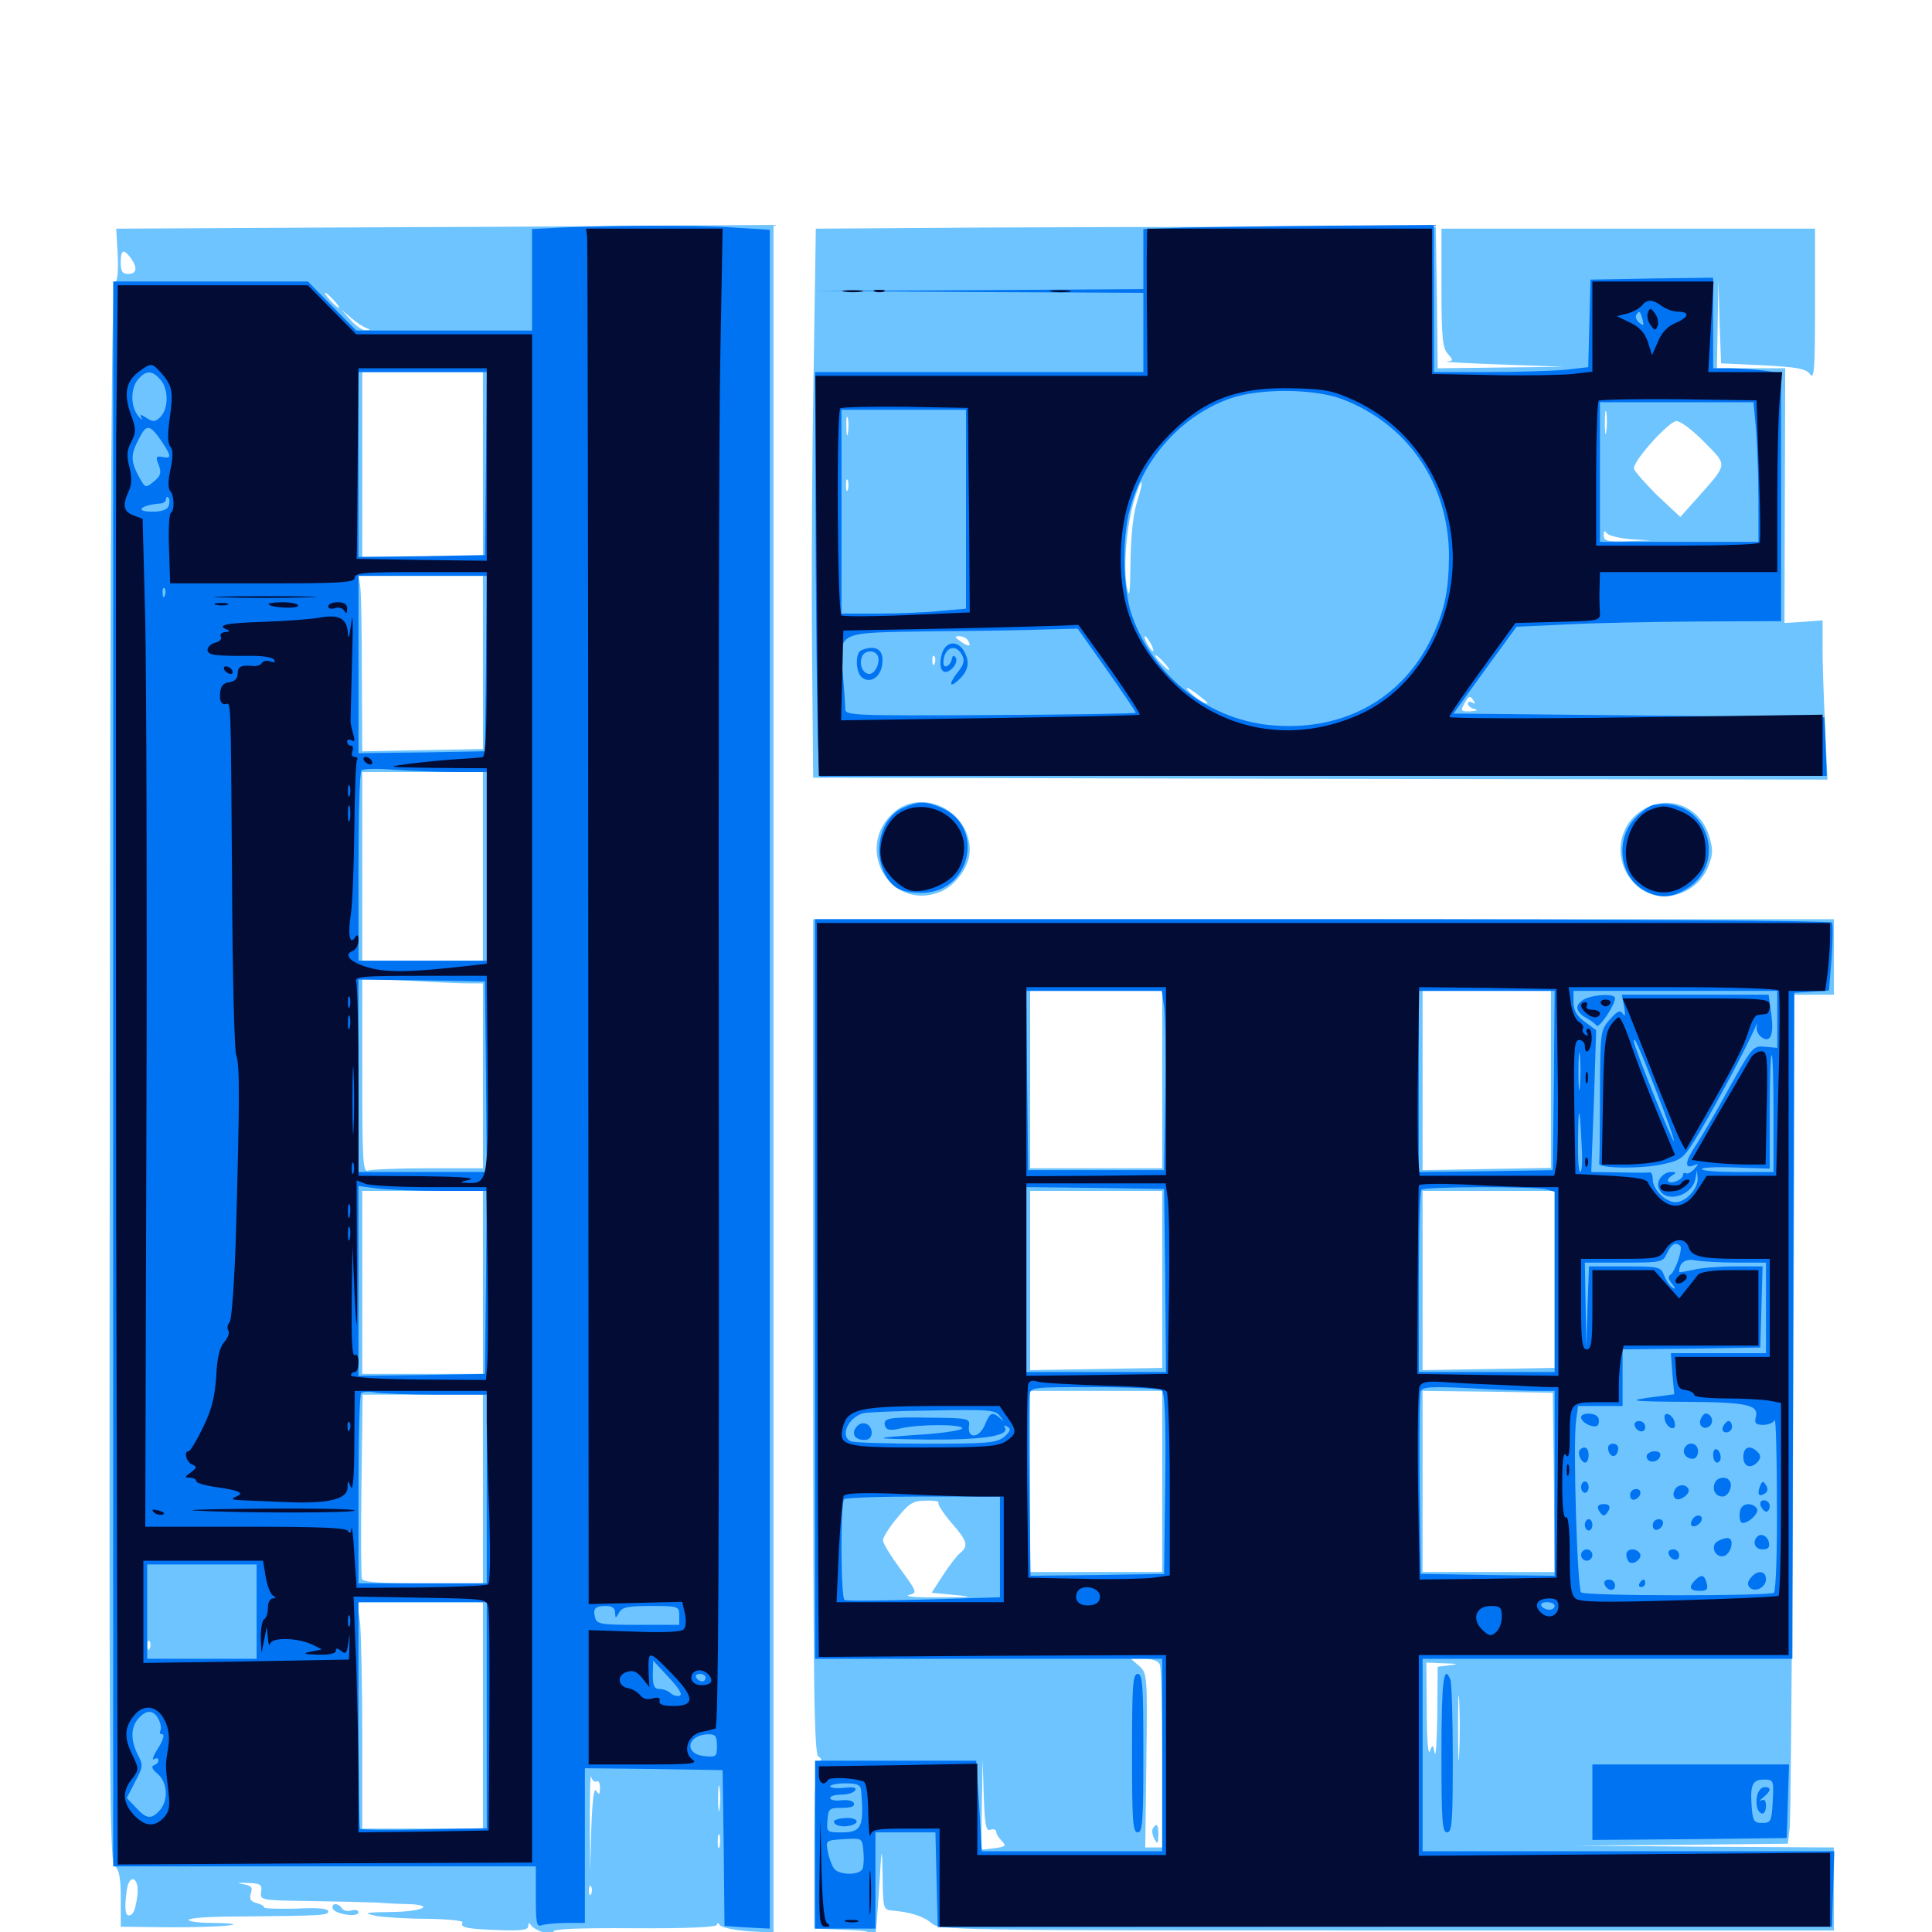 <svg xmlns="http://www.w3.org/2000/svg" viewBox="0 -1000 1000 1000">
	<path fill="#6dc4ff" d="M168.359 -882.227L60.156 -881.641L60.938 -867.969C61.328 -859.18 60.742 -854.102 59.375 -853.516C57.812 -852.93 57.031 -740.82 56.836 -444.727C56.445 -76.562 56.641 -36.328 59.375 -34.18C61.719 -32.227 62.5 -27.93 62.5 -17.188V-2.734L78.711 -2.539C98.242 -2.148 119.922 -2.93 120.898 -3.906C121.289 -4.297 116.406 -4.688 109.766 -4.688C103.125 -4.688 97.656 -5.469 97.656 -6.25C97.656 -7.227 108.398 -8.008 121.68 -8.008C167.969 -8.398 169.922 -8.594 169.922 -10.742C169.922 -12.109 164.453 -12.695 153.32 -12.109C144.141 -11.914 136.719 -12.109 136.719 -12.695C136.719 -13.477 134.961 -14.453 132.617 -15.039C129.688 -15.82 128.906 -17.188 129.883 -20.117C130.859 -23.242 130.078 -24.023 125.586 -24.805C122.07 -25.391 123.047 -25.586 127.93 -25.391C134.766 -25.195 135.742 -24.609 135.156 -20.898C134.57 -16.406 134.766 -16.406 160.547 -16.016C174.805 -15.82 190.43 -15.43 195.312 -15.234C200.195 -14.844 207.422 -14.453 211.523 -14.453C225.586 -13.867 218.555 -10.547 202.734 -10.352C188.867 -10.156 187.695 -9.961 194.336 -8.398C198.633 -7.617 210.742 -6.836 221.289 -6.836C232.031 -6.641 240.039 -5.859 239.453 -4.883C237.891 -2.344 241.406 -1.562 258.398 -0.977C269.922 -0.586 273.438 -0.977 273.438 -3.125C273.438 -4.883 273.828 -5.078 275 -3.32C275.781 -2.148 278.906 -0.391 282.031 0.391C285.742 1.172 287.305 0.977 286.523 -0.195C285.742 -1.562 299.609 -2.148 328.125 -1.953C355.664 -1.758 371.094 -2.539 371.094 -3.711C371.094 -4.883 371.875 -4.688 372.656 -3.516C373.438 -2.344 379.883 -0.977 387.305 -0.391L400.391 0.391V-441.602V-883.594L338.477 -883.203C304.297 -882.812 227.734 -882.422 168.359 -882.227ZM67.578 -866.602C71.289 -861.523 70.898 -858.203 66.406 -858.203C63.281 -858.203 62.5 -859.57 62.5 -864.062C62.5 -870.703 63.867 -871.484 67.578 -866.602ZM172.852 -844.531C174.805 -842.383 175.977 -840.625 175.391 -840.625C174.805 -840.625 172.852 -842.383 170.898 -844.531C168.945 -846.68 167.773 -848.438 168.359 -848.438C168.945 -848.438 170.898 -846.68 172.852 -844.531ZM272.852 -838.281C273.438 -839.648 273.242 -841.406 272.656 -841.992C272.07 -842.773 271.484 -841.602 271.68 -839.453C271.68 -837.305 272.266 -836.719 272.852 -838.281ZM189.453 -830.273C191.992 -829.297 191.992 -829.102 189.258 -829.102C187.695 -828.906 184.18 -831.25 181.445 -834.375L176.758 -839.648L181.641 -835.547C184.375 -833.203 187.891 -830.859 189.453 -830.273ZM250 -759.57V-711.719H218.75H187.5V-759.57V-807.422H218.75H250ZM250 -657.031V-612.305L218.75 -611.719L187.5 -611.133L187.305 -652.148C187.305 -674.805 186.914 -695.117 186.328 -697.656L185.547 -701.953H217.773H250ZM250 -551.562V-502.734H218.75H187.5V-551.562V-600.391H218.75H250ZM242.578 -491.016H250V-443.164V-395.312H221.875C206.445 -395.312 192.383 -394.727 190.625 -394.141C187.891 -392.969 187.5 -398.242 187.5 -443.164V-493.555L211.328 -492.383C224.219 -491.602 238.281 -491.016 242.578 -491.016ZM250 -336.328V-288.867H218.75H187.5V-336.133V-383.594H218.75H250ZM250 -229.297V-180.469H218.945C195.703 -180.469 187.695 -181.055 187.305 -183.008C186.914 -184.18 186.719 -206.25 187.109 -231.836L187.695 -278.125H218.945H250ZM250 -112.109V-53.516H218.75H187.5V-101.953C187.5 -128.516 186.914 -154.883 186.328 -160.547L184.961 -170.703H217.578H250ZM77.539 -146.875C76.953 -145.312 76.367 -145.898 76.367 -148.047C76.172 -150.195 76.758 -151.367 77.344 -150.586C77.93 -150 78.125 -148.242 77.539 -146.875ZM308.789 -77.93C309.766 -78.711 310.547 -77.148 310.547 -74.609C310.547 -71.094 310.156 -70.703 308.594 -73.047C307.422 -75 306.641 -68.75 306.055 -53.516L305.469 -31.055L305.273 -57.422C305.273 -71.875 305.469 -82.227 306.055 -80.273C306.445 -78.516 307.812 -77.344 308.789 -77.93ZM372.461 -63.867C372.07 -60.742 371.68 -63.281 371.68 -69.141C371.68 -75 372.07 -77.539 372.461 -74.609C372.852 -71.484 372.852 -66.797 372.461 -63.867ZM372.461 -44.336C371.875 -42.383 371.484 -43.555 371.484 -46.68C371.484 -50 371.875 -51.367 372.461 -50.195C372.852 -48.828 372.852 -46.094 372.461 -44.336ZM126.562 -32.617C130.469 -33.008 126.758 -33.398 118.164 -33.398C109.57 -33.398 106.25 -33.008 110.938 -32.617C115.43 -32.227 122.461 -32.227 126.562 -32.617ZM261.328 -32.617C263.086 -33.203 261.523 -33.594 257.812 -33.594C254.102 -33.594 252.539 -33.203 254.492 -32.617C256.25 -32.227 259.375 -32.227 261.328 -32.617ZM274.023 -32.617C275.195 -33.203 273.828 -33.594 270.508 -33.594C267.383 -33.594 266.211 -33.203 268.164 -32.617C269.922 -32.227 272.656 -32.227 274.023 -32.617ZM71.094 -18.945C70.117 -11.328 68.945 -8.594 66.602 -8.594C64.648 -8.594 64.453 -13.477 65.625 -21.68C66.992 -30.859 72.266 -28.125 71.094 -18.945ZM306.055 -19.922C305.469 -18.359 304.883 -18.945 304.883 -21.094C304.688 -23.242 305.273 -24.414 305.859 -23.633C306.445 -23.047 306.641 -21.289 306.055 -19.922ZM372.461 -12.109C373.047 -13.477 372.852 -15.234 372.266 -15.82C371.68 -16.602 371.094 -15.43 371.289 -13.281C371.289 -11.133 371.875 -10.547 372.461 -12.109ZM72.852 -5.273C74.023 -5.859 73.047 -6.25 70.312 -6.25C67.578 -6.25 66.602 -5.859 67.969 -5.273C69.141 -4.883 71.484 -4.883 72.852 -5.273ZM507.617 -882.227L422.266 -881.641L421.094 -804.883C420.312 -762.891 419.922 -698.828 420.312 -662.891L420.898 -597.461L683.398 -596.875L945.898 -596.484L944.727 -623.242C943.945 -637.891 943.359 -656.445 943.359 -664.258V-678.906L933.398 -678.125L923.633 -677.539L923.828 -743.555L924.023 -809.375H906.25H888.672L889.062 -832.422L889.453 -855.273L890.039 -833.594L890.82 -811.914L912.5 -810.938C930.469 -809.961 934.766 -809.18 936.914 -806.25C939.062 -803.32 939.453 -809.18 939.453 -842.188V-881.641H842.773H746.094V-850.977C746.094 -825.195 746.68 -819.922 749.414 -816.797C752.344 -813.477 752.344 -813.281 748.828 -812.891C746.875 -812.695 759.57 -811.914 777.344 -811.328L809.57 -810.156L776.953 -809.766L744.141 -809.375L743.75 -846.094L743.164 -882.617H667.969C626.562 -882.617 554.492 -882.422 507.617 -882.227ZM877.539 -856.836C883.008 -857.227 878.516 -857.422 867.188 -857.422C855.859 -857.422 851.367 -857.227 857.031 -856.836C862.5 -856.445 871.875 -856.445 877.539 -856.836ZM430.273 -852.93C431.445 -853.516 430.469 -853.906 427.734 -853.906C425 -853.906 424.023 -853.516 425.391 -852.93C426.562 -852.539 428.906 -852.539 430.273 -852.93ZM438.867 -853.125C439.648 -853.711 438.477 -854.297 436.328 -854.102C434.18 -854.102 433.594 -853.516 435.156 -852.93C436.523 -852.344 438.281 -852.539 438.867 -853.125ZM533.789 -852.93C549.023 -853.125 536.133 -853.516 504.883 -853.516C473.828 -853.516 461.328 -853.125 477.148 -852.93C493.164 -852.539 518.555 -852.539 533.789 -852.93ZM761.133 -814.062C761.914 -814.648 760.742 -815.234 758.594 -815.039C756.445 -815.039 755.859 -814.453 757.422 -813.867C758.789 -813.281 760.547 -813.477 761.133 -814.062ZM831.445 -776.758C831.055 -773.633 830.664 -775.781 830.664 -781.055C830.664 -786.523 831.055 -788.867 831.445 -786.523C831.836 -783.984 831.836 -779.688 831.445 -776.758ZM438.867 -775.781C438.477 -773.242 438.086 -774.805 438.086 -779.102C437.891 -783.398 438.281 -785.352 438.867 -783.594C439.258 -781.641 439.258 -778.125 438.867 -775.781ZM882.227 -771.094C894.336 -758.789 894.531 -760.352 878.32 -741.992L869.727 -732.422L857.617 -743.75C851.172 -750.195 845.703 -756.445 845.703 -757.617C845.703 -761.914 863.867 -782.031 867.773 -782.031C869.922 -782.031 876.367 -777.148 882.227 -771.094ZM438.867 -746.484C438.281 -745.117 437.891 -746.094 437.891 -748.828C437.891 -751.562 438.281 -752.539 438.867 -751.367C439.258 -750 439.258 -747.656 438.867 -746.484ZM588.477 -740.039C586.523 -733.789 585.352 -722.852 585.156 -709.18C584.961 -692.969 584.57 -689.844 583.398 -695.508C581.25 -705.273 583.008 -727.734 586.914 -740.625C588.672 -746.484 590.43 -750.781 590.82 -750.391C591.211 -750 590.234 -745.312 588.477 -740.039ZM843.75 -720.898L854.492 -720.312L842.383 -719.922C831.836 -719.531 830.078 -719.922 830.078 -723.047C830.078 -725.195 830.664 -725.586 831.641 -724.023C832.422 -722.852 837.891 -721.484 843.75 -720.898ZM442.773 -685.156C443.555 -685.742 442.383 -686.328 440.234 -686.133C438.086 -686.133 437.5 -685.547 439.062 -684.961C440.43 -684.375 442.188 -684.57 442.773 -685.156ZM473.242 -684.961C474.414 -685.547 473.047 -685.938 469.727 -685.938C466.602 -685.938 465.43 -685.547 467.383 -684.961C469.141 -684.57 471.875 -684.57 473.242 -684.961ZM500.977 -668.555C503.125 -665.234 501.367 -665.039 497.266 -667.969C493.945 -670.312 493.945 -670.703 496.484 -670.703C498.242 -670.703 500.391 -669.727 500.977 -668.555ZM595.703 -666.797C596.875 -664.648 597.266 -662.891 596.875 -662.891C596.289 -662.891 594.922 -664.648 593.75 -666.797C592.578 -668.945 592.188 -670.703 592.578 -670.703C593.164 -670.703 594.531 -668.945 595.703 -666.797ZM483.789 -656.641C483.203 -655.078 482.617 -655.664 482.617 -657.812C482.422 -659.961 483.008 -661.133 483.594 -660.352C484.18 -659.766 484.375 -658.008 483.789 -656.641ZM602.539 -657.031C604.492 -654.883 605.664 -653.125 605.078 -653.125C604.492 -653.125 602.539 -654.883 600.586 -657.031C598.633 -659.18 597.461 -660.938 598.047 -660.938C598.633 -660.938 600.586 -659.18 602.539 -657.031ZM625 -636.133C625 -634.57 617.578 -639.453 615.039 -642.578C613.281 -644.727 614.648 -644.336 618.75 -641.406C622.07 -638.867 625 -636.523 625 -636.133ZM762.891 -637.109C763.672 -635.742 763.477 -635.547 762.109 -636.328C760.742 -637.109 759.766 -636.914 759.766 -635.742C759.766 -634.766 761.328 -633.398 763.281 -633.008C765.234 -632.422 764.453 -632.031 761.133 -631.836C756.25 -631.641 755.859 -632.031 757.812 -635.547C760.156 -640.039 760.938 -640.234 762.891 -637.109ZM504.492 -632.227C505.664 -632.812 504.688 -633.203 501.953 -633.203C499.219 -633.203 498.242 -632.812 499.609 -632.227C500.781 -631.836 503.125 -631.836 504.492 -632.227ZM880.469 -632.227C882.227 -632.812 880.664 -633.203 876.953 -633.203C873.242 -633.203 871.68 -632.812 873.633 -632.227C875.391 -631.836 878.516 -631.836 880.469 -632.227ZM908.789 -632.227C909.961 -632.812 908.984 -633.203 906.25 -633.203C903.516 -633.203 902.539 -632.812 903.906 -632.227C905.078 -631.836 907.422 -631.836 908.789 -632.227ZM917.383 -632.422C918.164 -633.008 916.992 -633.594 914.844 -633.398C912.695 -633.398 912.109 -632.812 913.672 -632.227C915.039 -631.641 916.797 -631.836 917.383 -632.422ZM658.789 -626.367C659.961 -626.953 658.594 -627.344 655.273 -627.344C652.148 -627.344 650.977 -626.953 652.93 -626.367C654.688 -625.977 657.422 -625.977 658.789 -626.367ZM463.086 -579.883C441.406 -561.523 460.742 -527.734 486.914 -538.477C494.922 -541.992 501.953 -551.758 501.953 -559.961C501.953 -580.078 477.93 -592.188 463.086 -579.883ZM849.414 -580.273C835.938 -571.289 835.156 -551.562 847.852 -541.016C859.57 -531.055 878.711 -536.914 884.375 -551.953C886.719 -558.008 886.719 -560.352 884.57 -567.578C879.492 -583.203 862.695 -589.258 849.414 -580.273ZM420.898 -308.398C420.898 -128.125 421.289 -92.188 423.633 -90.82C425.391 -89.648 425.586 -88.867 423.828 -88.281C422.266 -87.891 421.484 -75.977 421.484 -44.727V-1.758L436.328 -1.172C450.977 -0.586 451.172 -0.586 451.367 4.688C451.758 16.406 453.32 4.102 454.883 -20.508C456.445 -45.312 456.445 -45.703 456.836 -29.102C457.031 -12.305 457.227 -11.523 461.523 -11.133C471.289 -10.352 478.32 -8.008 482.227 -4.492C486.133 -0.977 492.969 -0.781 717.773 -0.781H949.219V-22.266V-43.75L882.422 -44.141L815.43 -44.727L870.312 -45.117L925.391 -45.703L926.367 -54.102C927.148 -61.133 928.711 -315.039 928.711 -442.773V-485.156H939.062H949.219V-504.688V-524.219H685.156H420.898ZM601.562 -441.211V-395.312H567.383H533.203V-441.211V-487.109H567.383H601.562ZM802.734 -441.211V-395.508L769.531 -394.922L736.328 -394.336V-440.82V-487.109H769.531H802.734ZM601.562 -337.695V-291.992L567.383 -291.406L533.203 -290.82V-337.305V-383.594H567.383H601.562ZM804.688 -337.695V-291.992L770.508 -291.406L736.328 -290.82V-337.305V-383.594H770.508H804.688ZM601.562 -233.203V-186.328H567.383H533.203V-233.203V-280.078H567.383H601.562ZM804.297 -232.812L804.688 -186.328H770.508H736.328V-233.203V-280.078L770.117 -279.688L803.711 -279.102ZM485.742 -222.266C485.156 -221.484 488.086 -216.992 492.188 -212.109C500.781 -202.344 501.562 -199.805 496.68 -195.898C494.922 -194.336 491.016 -189.258 487.891 -184.375L482.227 -175.586L494.531 -174.414C504.883 -173.438 503.516 -173.242 486.328 -173.242C475 -173.047 467.969 -173.633 470.312 -174.414C475 -175.586 474.805 -175.781 466.016 -187.891C461.133 -194.531 457.031 -201.172 457.031 -202.734C457.031 -204.297 460.352 -209.57 464.453 -214.453C470.703 -222.07 472.656 -223.242 479.297 -223.242C483.594 -223.438 486.328 -222.852 485.742 -222.266ZM446.875 -173.242C448.633 -173.828 447.07 -174.219 443.359 -174.219C439.648 -174.219 438.086 -173.828 440.039 -173.242C441.797 -172.852 444.922 -172.852 446.875 -173.242ZM600.391 -138.281C600.977 -136.523 601.562 -114.648 601.562 -89.453V-43.75H597.266H592.773L593.359 -88.867C593.945 -133.203 593.75 -133.984 589.648 -137.695L585.352 -141.406H592.188C596.875 -141.406 599.609 -140.234 600.391 -138.281ZM750.586 -138.086L744.141 -137.305L743.945 -112.5C743.75 -98.828 743.164 -89.844 742.578 -92.578C741.797 -97.07 741.602 -97.266 740.039 -93.555C739.258 -91.211 738.477 -99.805 738.477 -114.648L738.281 -139.453L747.656 -139.062C754.688 -138.867 755.273 -138.672 750.586 -138.086ZM755.273 -92.188C755.078 -84.375 754.688 -90.234 754.688 -105.273C754.688 -120.312 754.883 -126.758 755.273 -119.531C755.664 -112.305 755.664 -100 755.273 -92.188ZM456.641 -89.258C458.398 -89.844 456.836 -90.234 453.125 -90.234C449.414 -90.234 447.852 -89.844 449.805 -89.258C451.562 -88.867 454.688 -88.867 456.641 -89.258ZM512.695 -52.93C514.258 -53.516 515.625 -52.93 515.625 -51.953C515.625 -50.781 516.992 -48.633 518.555 -47.07C521.094 -44.531 520.508 -44.141 514.648 -43.359L507.812 -42.578L508.203 -66.211L508.594 -89.648L509.18 -70.703C509.766 -55.078 510.352 -51.953 512.695 -52.93ZM759.766 -45.508C745.898 -47.07 742.773 -47.266 739.453 -45.898C733.203 -43.555 738.477 -42.578 751.953 -43.945C758.984 -44.531 762.5 -45.312 759.766 -45.508ZM596.68 -53.516C596.094 -52.539 596.484 -50 597.461 -48.242C599.219 -45.117 599.414 -45.508 599.609 -50.195C599.609 -55.664 598.633 -56.836 596.68 -53.516ZM172.266 -12.109C173.242 -9.18 185.547 -7.422 185.547 -10.156C185.547 -11.328 183.984 -11.719 181.836 -11.133C179.883 -10.547 177.539 -11.133 176.953 -12.305C175 -15.234 171.289 -15.039 172.266 -12.109ZM328.906 5.469C329.492 8.008 330.078 11.914 330.078 14.258C330.078 17.383 331.25 18.75 333.984 18.75C336.914 18.75 337.891 17.383 337.891 13.086C337.891 9.766 337.109 6.836 336.328 6.25C335.352 5.664 334.961 8.008 335.156 11.523C335.742 16.602 335.352 16.016 333.594 9.375C332.422 4.883 330.664 1.172 329.492 1.172C328.516 1.172 328.125 3.125 328.906 5.469Z"/>
	<path fill="#0073f3" d="M290.625 -882.227L275.391 -881.445V-855.273V-828.906H229.883H184.375L171.875 -841.602L159.375 -854.297H108.984H58.594V-444.141V-33.984H167.969H277.344V-18.164C277.344 -4.492 277.734 -2.539 280.469 -3.516C282.227 -4.102 287.891 -4.688 293.164 -4.688H302.734V-44.727V-84.766L338.477 -84.375L374.023 -83.789L374.609 -43.359L375 -3.125L386.719 -2.344L398.438 -1.758V-441.406V-881.055L379.492 -882.227C360.742 -883.594 320.703 -883.398 290.625 -882.227ZM83.008 -803.516C87.305 -798.828 87.305 -788.477 83.008 -784.18C80.469 -781.641 79.297 -781.445 75.977 -783.594C72.656 -785.742 72.07 -785.742 73.242 -783.594C73.828 -782.227 73.047 -782.812 71.484 -784.766C67.383 -789.844 67.578 -799.414 71.68 -803.906C75.781 -808.398 78.711 -808.398 83.008 -803.516ZM251.562 -760.156L250.977 -712.695L218.359 -712.109L185.547 -711.719V-759.57V-807.422H218.75H251.953ZM83.594 -771.68C88.867 -763.672 88.867 -762.5 84.18 -763.477C80.664 -764.062 80.469 -763.477 82.227 -759.18C83.594 -755.273 83.203 -753.711 79.688 -750.781C75.195 -747.266 75.195 -747.266 71.875 -753.32C67.578 -761.328 67.578 -764.648 71.875 -772.852C75.781 -780.664 77.539 -780.469 83.594 -771.68ZM87.305 -738.086C86.523 -736.133 83.594 -735.156 78.906 -735.156C69.141 -735.156 72.852 -738.672 83.594 -739.453C84.766 -739.648 85.938 -740.625 85.938 -741.602C85.938 -742.773 86.523 -743.164 87.109 -742.383C87.891 -741.797 87.891 -739.844 87.305 -738.086ZM251.562 -656.641L250.977 -611.133L218.359 -610.547L185.547 -610.156V-656.055V-701.953H218.75H251.953ZM81.445 -694.922C82.227 -695.508 81.055 -696.094 78.906 -695.898C76.758 -695.898 76.172 -695.312 77.734 -694.727C79.102 -694.141 80.859 -694.336 81.445 -694.922ZM85.352 -691.797C84.766 -690.234 84.18 -690.82 84.18 -692.969C83.984 -695.117 84.57 -696.289 85.156 -695.508C85.742 -694.922 85.938 -693.164 85.352 -691.797ZM154.883 -694.727C165.82 -694.922 156.836 -695.312 134.766 -695.312C112.695 -695.312 103.711 -694.922 114.844 -694.727C125.781 -694.336 143.75 -694.336 154.883 -694.727ZM235.938 -600.391H251.953V-551.562V-502.734H218.75H185.547V-551.172C185.547 -577.93 186.133 -600.391 187.109 -601.172C187.891 -602.148 195.508 -602.344 204.102 -601.562C212.695 -600.977 226.953 -600.391 235.938 -600.391ZM251.562 -442.773L251.953 -393.359H218.75H185.547V-443.164V-492.969L218.359 -492.578L250.977 -491.992ZM229.102 -383.594H251.953L251.562 -336.328L250.977 -288.867L218.359 -288.281L185.547 -287.891V-336.914V-386.133L195.898 -384.766C201.367 -384.18 216.406 -383.594 229.102 -383.594ZM225.781 -278.125H251.953V-229.297V-180.469H218.75H185.547V-228.906C185.547 -255.664 186.133 -278.125 186.914 -278.906C187.891 -279.688 191.016 -279.883 194.141 -279.297C197.266 -278.711 211.523 -278.125 225.781 -278.125ZM138.281 -212.305C149.805 -212.5 140.234 -212.891 117.188 -212.891C94.141 -212.891 84.57 -212.5 96.289 -212.305C107.812 -211.914 126.562 -211.914 138.281 -212.305ZM132.812 -165.82V-141.406H104.492H76.172V-165.82V-190.234H104.492H132.812ZM251.953 -112.109V-53.711L219.531 -53.125C201.758 -52.734 186.719 -52.93 186.328 -53.32C185.938 -53.711 185.547 -80.469 185.547 -112.5V-170.703H218.75H251.953ZM318.359 -165.43C318.555 -162.109 318.555 -162.109 320.508 -165.43C322.07 -168.164 325.195 -168.75 336.914 -168.75C351.172 -168.75 351.562 -168.555 351.562 -163.867V-158.984H330.273C310.938 -158.984 308.984 -159.375 308.008 -162.695C306.836 -167.578 308.008 -168.75 313.867 -168.75C316.797 -168.75 318.359 -167.578 318.359 -165.43ZM351.758 -122.266C350.391 -121.875 348.242 -122.461 347.07 -123.633C345.898 -124.805 343.359 -125.781 341.406 -125.781C338.672 -125.781 337.891 -127.344 337.891 -133.203L338.086 -140.43L346.094 -131.836C351.367 -126.172 353.516 -122.852 351.758 -122.266ZM365.234 -131.641C365.234 -130.664 364.453 -129.688 363.477 -129.688C362.305 -129.688 360.938 -130.664 360.352 -131.641C359.766 -132.812 360.547 -133.594 362.109 -133.594C363.867 -133.594 365.234 -132.812 365.234 -131.641ZM82.031 -110.156C83.203 -108.008 83.594 -105.273 83.008 -104.297C82.422 -103.125 82.812 -102.344 83.984 -102.344C85.352 -102.344 84.375 -99.219 81.836 -95.117C79.297 -91.211 78.516 -88.672 79.688 -89.453C81.055 -90.234 82.031 -90.039 82.031 -88.867C82.031 -87.891 81.055 -86.719 79.688 -86.328C78.125 -85.742 78.711 -84.18 81.641 -81.836C86.719 -77.344 87.305 -68.164 82.617 -62.891C78.32 -58.203 75.781 -58.398 70.312 -64.453L65.625 -69.336L69.922 -77.734C74.023 -85.352 74.219 -86.328 71.289 -91.797C67.578 -99.219 67.578 -106.055 71.68 -110.547C75.781 -115.234 79.492 -115.039 82.031 -110.156ZM371.094 -96.289C371.094 -90.82 370.703 -90.43 364.844 -91.016C353.711 -91.992 355.469 -102.148 366.797 -102.344C370.312 -102.344 371.094 -101.367 371.094 -96.289ZM613.867 -882.227L591.797 -881.445V-866.016V-850.391L506.445 -849.805L420.898 -849.414L506.445 -848.828L591.797 -848.438V-827.93V-807.422H506.836H421.875L422.266 -702.539C422.656 -644.727 423.438 -597.656 424.414 -598.047C425.195 -598.242 542.773 -598.438 685.547 -598.438H945.508L944.922 -613.672L944.336 -628.711L848.438 -629.688L752.344 -630.664L768.555 -653.125L784.961 -675.586L809.961 -676.758C823.633 -677.539 854.492 -678.125 878.516 -678.32L921.875 -678.516V-742.773V-806.836L912.891 -808.203C907.812 -808.789 900 -809.375 895.312 -809.375H886.719V-832.812V-856.25L855.078 -855.859L823.242 -855.273L822.656 -832.617L822.07 -809.961L810.156 -808.594C803.711 -808.008 785.547 -807.422 770.312 -807.422H742.188V-845.508V-883.594L689.062 -883.203C659.766 -883.008 625.781 -882.422 613.867 -882.227ZM850.195 -834.57C850.977 -831.445 850.781 -831.055 848.438 -833.008C847.07 -834.18 846.289 -835.938 846.875 -836.914C848.438 -839.453 849.023 -839.062 850.195 -834.57ZM694.336 -793.555C728.711 -780.664 750 -749.414 750 -711.914C749.805 -693.945 747.656 -683.398 740.625 -669.141C725.781 -638.672 696.094 -622.07 660.742 -624.414C626.758 -626.367 597.07 -649.219 585.742 -681.836C581.25 -694.922 580.664 -721.289 584.766 -736.133C591.797 -763.086 612.109 -785.352 637.305 -793.945C652.148 -799.023 680.078 -798.828 694.336 -793.555ZM908.984 -776.758C909.57 -768.555 910.156 -752.344 910.156 -740.625V-719.531H869.141H828.125V-755.664V-791.797H867.969H907.617ZM500 -736.328V-684.961L486.914 -683.789C479.492 -683.008 465.039 -682.422 454.688 -682.422H435.547V-735.156V-787.891H467.773H500ZM572.852 -653.32C581.055 -641.602 587.891 -631.641 587.891 -631.055C587.891 -630.664 554.102 -630.078 512.695 -629.883C441.211 -629.492 437.5 -629.688 437.5 -633.008C437.5 -634.961 436.914 -642.773 436.328 -650.391C434.375 -673.633 432.031 -672.461 483.008 -673.242C506.836 -673.438 533.398 -673.828 541.992 -674.219L557.812 -674.609ZM487.305 -660.742C485.547 -653.125 488.477 -649.805 492.969 -654.102C494.727 -655.859 495.508 -658.398 494.727 -659.57C493.75 -661.133 492.969 -660.742 492.578 -658.594C491.797 -655.078 488.281 -653.711 488.281 -656.836C488.281 -664.648 494.531 -667.383 497.852 -661.133C499.414 -658.398 499.023 -656.25 496.094 -652.539C491.406 -646.68 491.016 -643.75 495.312 -647.266C500.781 -651.953 502.148 -656.445 499.609 -661.719C496.289 -669.141 489.062 -668.555 487.305 -660.742ZM445.898 -663.477C442.578 -662.305 442.773 -652.148 446.094 -649.414C449.805 -646.289 454.883 -648.828 456.25 -654.297C458.398 -663.086 454.102 -666.797 445.898 -663.477ZM454.102 -660.938C456.055 -657.812 453.125 -651.172 450 -651.172C446.68 -651.172 444.531 -655.859 446.094 -659.961C447.266 -663.281 452.344 -663.867 454.102 -660.938ZM467.383 -581.836C456.25 -576.953 451.562 -560.156 458.008 -547.656C461.914 -540.234 466.406 -537.891 477.148 -537.891C502.539 -537.891 510.156 -572.461 486.914 -582.031C479.102 -585.352 475.391 -585.352 467.383 -581.836ZM856.055 -583.398C853.711 -583.008 849.023 -579.492 845.703 -575.781C835.742 -564.453 838.672 -545.508 851.562 -538.867C858.789 -535.156 863.867 -535.156 871.094 -538.867C895.898 -551.758 883.594 -588.477 856.055 -583.398ZM421.875 -332.812V-141.406H511.719H601.562V-91.602V-41.797H554.883H508.203L506.836 -65.234L505.273 -88.672H463.672H421.875V-45.312V-1.758H437.5H453.125V-26.758V-51.562H468.75H484.18L484.766 -26.953L485.352 -2.539L716.797 -2.734H948.242L948.828 -22.266L949.414 -41.797H842.773H736.328V-91.602V-141.406H832.031H927.734L928.125 -313.867L928.711 -486.133L937.695 -486.719L946.68 -487.305L948.047 -503.906C948.633 -513.086 948.828 -521.484 948.242 -522.461C947.461 -523.438 842.969 -524.219 684.375 -524.219H421.875ZM602.539 -478.906C603.125 -474.219 603.516 -453.32 603.125 -432.422L602.539 -394.336H567.383H532.227L531.641 -440.82L531.25 -487.109H566.211H601.367ZM804.297 -440.82L803.711 -394.336L769.141 -393.75L734.375 -393.359V-440.234V-487.109H769.531H804.688ZM919.922 -472.266V-457.617L913.672 -458.203C907.422 -458.789 907.031 -458.398 894.922 -436.719C888.281 -424.414 880.469 -411.328 877.93 -407.422C872.266 -399.023 871.68 -394.922 876.367 -396.68C879.297 -397.852 879.492 -397.656 876.953 -394.922C875.391 -393.164 873.438 -392.188 872.656 -392.773C871.68 -393.164 871.094 -392.773 871.094 -391.797C871.094 -389.453 865.039 -386.914 863.477 -388.477C862.891 -389.062 863.672 -390.43 865.234 -391.406C867.773 -392.969 867.773 -393.359 865.039 -393.359C860.742 -393.359 857.031 -388.672 858.594 -384.961C861.523 -376.953 875.781 -380.664 877.539 -389.844L878.32 -394.336L878.711 -390.039C878.906 -384.57 872.461 -377.734 867.188 -377.734C862.109 -377.734 855.469 -384.375 855.469 -389.453C855.469 -391.602 854.883 -393.164 854.102 -393.164C853.125 -392.969 846.094 -392.969 838.086 -393.164L823.633 -393.359L825 -430.078L826.172 -466.797L820.312 -471.094C816.016 -474.219 814.453 -477.148 814.453 -481.25V-487.109H867.188H919.922ZM817.773 -437.891C817.383 -433.203 816.992 -436.523 816.992 -445.117C816.992 -453.711 817.383 -457.422 817.773 -453.516C818.164 -449.414 818.164 -442.383 817.773 -437.891ZM917.969 -423.633V-393.359H899.414C889.258 -393.359 880.859 -393.945 880.859 -394.922C880.859 -395.703 888.672 -396.094 898.438 -395.703L916.016 -395.117V-424.414C916.016 -440.625 916.406 -453.906 916.992 -453.906C917.578 -453.906 917.969 -440.234 917.969 -423.633ZM818.75 -405.469C819.141 -398.828 818.75 -393.359 817.969 -393.359C816.992 -393.359 816.602 -401.562 816.797 -411.523C816.992 -429.883 817.773 -427.539 818.75 -405.469ZM603.125 -337.305L603.516 -289.844H567.383H531.25V-337.695V-385.547L566.992 -385.156L602.539 -384.57ZM800.391 -384.375L804.688 -383.203V-336.523V-289.844H769.531H734.375V-336.328C734.375 -361.914 734.961 -383.594 735.742 -384.18C737.305 -385.938 794.336 -385.938 800.391 -384.375ZM869.727 -355.078C871.094 -353.711 867.188 -341.992 864.648 -340.234C863.281 -339.453 863.477 -337.695 865.43 -335.547C867.383 -333.008 867.383 -332.422 865.625 -333.594C864.258 -334.375 862.305 -337.305 861.328 -339.844C859.57 -344.336 858.789 -344.531 841.016 -344.531H822.461L821.68 -323.633L821.094 -302.539L820.703 -324.609L820.312 -346.484H840.43C860.156 -346.484 860.742 -346.68 862.891 -351.367C865.039 -356.055 867.383 -357.422 869.727 -355.078ZM898.633 -346.484H914.062V-323.047V-299.609H889.453H864.844L865.625 -288.867L866.602 -278.32L857.617 -277.148C841.016 -275 842.578 -274.609 872.656 -274.414C904.492 -274.219 910.547 -272.852 908.789 -266.406C908.008 -263.281 908.789 -262.5 912.695 -262.5C915.43 -262.5 918.164 -263.672 918.555 -265.039C919.141 -266.211 919.727 -247.07 919.727 -222.07C919.922 -196.094 919.141 -176.367 918.164 -175.586C915.039 -173.828 820.312 -173.828 818.359 -175.781C816.406 -177.734 814.062 -253.516 815.82 -265.039L816.797 -272.266H828.32H839.844V-286.914V-301.562L875.586 -301.953L911.133 -302.539L911.719 -323.633L912.305 -344.531H898.047C890.234 -344.531 880.469 -343.75 876.562 -342.773C872.461 -341.797 869.141 -341.406 869.141 -341.602C869.141 -346.484 872.266 -348.633 877.539 -347.656C880.664 -347.07 890.234 -346.484 898.633 -346.484ZM601.172 -280.469C602.93 -279.102 603.516 -268.164 603.125 -232.031L602.539 -185.352L567.969 -184.766L533.398 -184.375L532.812 -228.711C532.422 -253.32 532.422 -275.195 532.812 -277.734C533.398 -282.031 533.789 -282.031 566.016 -282.031C583.984 -282.031 599.805 -281.25 601.172 -280.469ZM795.508 -280.078H804.688V-232.227V-184.375L770.117 -184.766L735.352 -185.352L734.766 -231.25C734.57 -256.445 734.766 -278.32 735.352 -279.883C736.328 -282.227 740.82 -282.422 761.328 -281.445C775 -280.664 790.234 -280.078 795.508 -280.078ZM517.578 -266.992C519.922 -264.062 519.922 -263.867 517.578 -266.016C513.477 -269.531 512.5 -268.945 509.766 -262.5C506.836 -255.469 500.586 -255.078 501.562 -261.914C502.148 -265.82 501.172 -266.016 481.445 -266.211C459.766 -266.602 456.641 -266.016 458.203 -261.719C458.984 -259.766 460.938 -259.375 466.406 -260.742C475.977 -262.891 498.047 -262.891 498.047 -260.742C498.047 -259.766 489.453 -258.398 479.102 -257.617C449.609 -255.664 449.805 -255.273 480.664 -254.883C508.789 -254.688 522.852 -256.836 520.117 -261.133C519.336 -262.305 519.922 -262.5 521.484 -261.523C523.438 -260.352 523.047 -259.18 519.727 -256.25C515.625 -253.125 511.328 -252.734 479.492 -252.734C459.766 -252.734 442.383 -253.32 440.625 -253.906C434.57 -256.25 438.672 -266.211 446.875 -268.555C448.242 -268.945 464.062 -269.727 482.031 -269.922C512.109 -270.508 515.039 -270.312 517.578 -266.992ZM517.578 -199.414V-173.242L478.125 -172.07C456.445 -171.484 438.086 -171.289 437.109 -171.875C435.156 -173.047 434.961 -222.266 436.914 -224.023C437.5 -224.805 456.055 -225.391 477.93 -225.391H517.578ZM566.406 -174.609C566.406 -175.781 565.625 -176.562 564.648 -176.562C563.477 -176.562 562.109 -175.781 561.523 -174.609C560.938 -173.633 561.719 -172.656 563.281 -172.656C565.039 -172.656 566.406 -173.633 566.406 -174.609ZM804.688 -168.75C804.688 -167.773 803.516 -166.797 801.953 -166.797C800.391 -166.797 798.438 -167.773 797.852 -168.75C797.266 -169.922 798.438 -170.703 800.586 -170.703C802.93 -170.703 804.688 -169.922 804.688 -168.75ZM445.703 -73.633C447.266 -54.297 446.094 -51.562 435.547 -51.562C427.93 -51.562 427.734 -51.758 428.32 -58.008C428.711 -63.867 429.297 -64.258 435.742 -64.258C440.43 -64.258 442.578 -65.039 441.992 -66.602C441.406 -67.969 438.672 -68.555 435.352 -68.164C432.227 -67.773 429.688 -68.359 429.688 -69.336C429.688 -70.312 432.227 -71.094 435.352 -71.094C438.672 -71.094 441.797 -72.07 442.578 -73.242C443.555 -74.805 441.797 -75.195 436.719 -74.609C432.812 -74.219 429.688 -74.609 429.688 -75.391C429.688 -76.172 433.203 -76.953 437.5 -76.953C443.555 -76.953 445.312 -76.172 445.703 -73.633ZM446.484 -32.812C445.117 -29.297 434.766 -29.297 431.836 -32.617C430.664 -34.18 429.102 -38.086 428.516 -41.406C427.344 -47.461 427.344 -47.461 436.719 -48.047C446.289 -48.633 446.289 -48.633 446.875 -41.992C447.266 -38.477 447.07 -34.375 446.484 -32.812ZM820.898 -483.203C818.359 -482.227 816.406 -480.078 816.406 -478.516C816.406 -476.758 818.359 -474.414 820.898 -473.242C823.242 -471.875 825.781 -470.117 826.367 -469.141C827.539 -467.383 835.938 -479.688 835.938 -483.398C835.938 -485.547 826.758 -485.547 820.898 -483.203ZM840.625 -478.906C841.406 -474.609 841.211 -473.438 840.039 -475.195C838.672 -477.344 837.305 -476.953 833.203 -472.266C828.32 -466.602 828.32 -466.211 828.125 -433.008C828.125 -414.453 827.93 -398.633 827.734 -397.852C826.758 -395.117 850.195 -394.922 860.938 -397.461C871.094 -399.805 871.484 -400.195 880.664 -415.625C889.258 -430.273 902.93 -455.859 908.203 -467.578C909.375 -470.312 909.766 -470.898 909.375 -469.141C908.789 -467.383 909.766 -464.844 911.328 -463.477C916.211 -459.57 918.359 -464.062 916.797 -475.195L915.43 -485.156H877.344H839.453ZM857.227 -435.352C862.695 -421.484 866.797 -409.766 866.406 -409.375C865.625 -408.789 845.703 -458.203 845.703 -460.938C845.703 -464.062 847.656 -459.766 857.227 -435.352ZM818.359 -266.406C818.359 -263.477 825.781 -260.156 827.148 -262.5C827.734 -263.477 827.734 -265.43 827.148 -266.406C825.586 -268.945 818.359 -268.945 818.359 -266.406ZM861.719 -265.234C861.914 -263.477 863.477 -261.523 864.844 -260.938C866.602 -260.352 867.383 -261.328 866.797 -263.672C866.602 -265.43 865.039 -267.383 863.672 -267.969C861.914 -268.555 861.133 -267.578 861.719 -265.234ZM880.273 -265.43C878.711 -261.914 882.422 -259.375 885.156 -262.109C887.305 -264.258 885.742 -268.359 882.812 -268.359C882.031 -268.359 880.859 -266.992 880.273 -265.43ZM846.094 -262.109C847.266 -258.594 851.562 -258.008 851.562 -261.328C851.562 -263.086 850.195 -264.453 848.438 -264.453C846.68 -264.453 845.703 -263.477 846.094 -262.109ZM891.797 -261.523C891.211 -259.766 891.797 -258.594 893.555 -258.594C895.117 -258.594 896.484 -259.961 896.484 -261.523C896.484 -263.086 895.703 -264.453 894.727 -264.453C893.75 -264.453 892.578 -263.086 891.797 -261.523ZM832.422 -249.609C833.203 -245.508 836.719 -245.117 837.5 -249.414C837.891 -251.367 836.914 -252.734 834.961 -252.734C833.008 -252.734 832.031 -251.562 832.422 -249.609ZM872.07 -250.781C870.508 -248.047 872.656 -244.922 876.172 -244.922C877.734 -244.922 878.906 -246.68 878.906 -248.828C878.906 -252.93 874.219 -254.297 872.07 -250.781ZM817.773 -249.609C816.211 -248.047 818.359 -242.969 820.508 -242.969C821.484 -242.969 822.266 -244.727 822.266 -246.875C822.266 -250.586 820.117 -251.953 817.773 -249.609ZM886.719 -247.07C886.719 -244.727 887.695 -242.969 888.672 -242.969C889.844 -242.969 890.625 -244.141 890.625 -245.703C890.625 -247.266 889.844 -249.219 888.672 -249.805C887.695 -250.391 886.719 -249.219 886.719 -247.07ZM902.344 -245.898C902.344 -240.625 906.445 -239.453 909.961 -243.555C911.523 -245.508 911.328 -246.875 909.766 -248.438C905.859 -252.344 902.344 -251.172 902.344 -245.898ZM852.539 -247.07C851.953 -246.094 852.344 -244.727 853.516 -243.945C855.859 -242.578 859.375 -244.336 859.375 -247.07C859.375 -249.414 854.102 -249.414 852.539 -247.07ZM887.5 -232.227C886.133 -228.711 888.086 -225.391 891.602 -225.391C894.531 -225.391 897.07 -230.664 895.312 -233.398C893.75 -236.133 888.672 -235.547 887.5 -232.227ZM818.359 -230.273C818.359 -228.711 819.336 -227.344 820.312 -227.344C821.484 -227.344 822.266 -228.711 822.266 -230.273C822.266 -231.836 821.484 -233.203 820.312 -233.203C819.336 -233.203 818.359 -231.836 818.359 -230.273ZM910.938 -230.664C909.375 -226.562 910.352 -225 913.477 -226.953C915.039 -227.93 915.234 -229.492 914.062 -231.25C912.695 -233.594 912.109 -233.594 910.938 -230.664ZM866.602 -228.32C865.82 -226.758 866.211 -225 867.383 -224.219C869.727 -222.852 875.391 -227.148 873.828 -229.492C872.266 -232.227 867.773 -231.641 866.602 -228.32ZM843.75 -226.172C843.75 -224.414 844.727 -223.438 846.094 -223.828C849.609 -225 850.195 -229.297 846.875 -229.297C845.117 -229.297 843.75 -227.93 843.75 -226.172ZM911.328 -220.508C912.109 -218.945 913.281 -217.578 914.258 -217.578C915.234 -217.578 916.016 -218.945 916.016 -220.508C916.016 -222.07 914.648 -223.438 913.086 -223.438C911.328 -223.438 910.742 -222.266 911.328 -220.508ZM827.344 -218.555C828.125 -216.992 829.297 -215.625 830.078 -215.625C830.859 -215.625 832.031 -216.992 832.812 -218.555C833.594 -220.508 832.617 -221.484 830.078 -221.484C827.539 -221.484 826.562 -220.508 827.344 -218.555ZM901.758 -220.117C899.805 -218.359 900 -211.719 901.953 -211.719C905.469 -211.719 910.742 -217.188 909.375 -219.141C907.812 -221.68 903.711 -222.266 901.758 -220.117ZM875.977 -213.477C875.195 -212.305 875 -210.938 875.586 -210.352C876.953 -208.984 880.859 -211.523 880.859 -213.867C880.859 -216.211 877.539 -216.211 875.977 -213.477ZM820.312 -210.742C820.312 -209.18 821.289 -207.812 822.266 -207.812C823.438 -207.812 824.219 -209.18 824.219 -210.742C824.219 -212.305 823.438 -213.672 822.266 -213.672C821.289 -213.672 820.312 -212.305 820.312 -210.742ZM855.469 -210.547C855.469 -208.789 856.445 -207.812 857.812 -208.203C861.328 -209.375 861.914 -213.672 858.594 -213.672C856.836 -213.672 855.469 -212.305 855.469 -210.547ZM909.57 -204.688C906.836 -201.758 908.398 -198.047 912.305 -198.047C915.039 -198.047 916.016 -199.023 915.625 -201.367C915.039 -204.883 911.719 -206.641 909.57 -204.688ZM888.867 -202.148C885.156 -199.805 887.695 -193.75 891.992 -194.531C896.094 -195.312 898.047 -203.906 894.141 -203.906C892.773 -203.906 890.43 -203.125 888.867 -202.148ZM818.359 -195.117C818.359 -193.555 819.727 -192.188 821.289 -192.188C822.852 -192.188 824.219 -193.555 824.219 -195.117C824.219 -196.68 822.852 -198.047 821.289 -198.047C819.727 -198.047 818.359 -196.68 818.359 -195.117ZM841.797 -195.312C841.797 -193.75 842.578 -191.992 843.359 -191.406C845.898 -189.844 850.195 -193.555 848.828 -195.898C846.875 -199.023 841.797 -198.633 841.797 -195.312ZM863.672 -195.703C864.844 -192.188 869.141 -191.602 869.141 -194.922C869.141 -196.68 867.773 -198.047 866.016 -198.047C864.258 -198.047 863.281 -197.07 863.672 -195.703ZM906.25 -183.398C904.492 -181.25 904.297 -179.688 905.664 -178.32C908.398 -175.586 914.062 -178.32 914.062 -182.617C914.062 -187.109 909.57 -187.5 906.25 -183.398ZM877.344 -182.031C873.828 -178.516 874.609 -176.562 879.688 -176.562C883.398 -176.562 884.18 -177.344 883.398 -180.469C882.227 -184.961 880.664 -185.352 877.344 -182.031ZM830.469 -180.078C831.641 -176.562 835.938 -175.977 835.938 -179.297C835.938 -181.055 834.57 -182.422 832.812 -182.422C831.055 -182.422 830.078 -181.445 830.469 -180.078ZM848.633 -180.469C848.047 -179.492 848.438 -178.516 849.414 -178.516C850.586 -178.516 851.562 -179.492 851.562 -180.469C851.562 -181.641 851.172 -182.422 850.781 -182.422C850.195 -182.422 849.219 -181.641 848.633 -180.469ZM443.359 -261.523C440.43 -258.008 442.383 -254.688 447.461 -254.688C449.805 -254.688 451.172 -256.055 451.172 -258.398C451.172 -263.086 446.289 -265.039 443.359 -261.523ZM431.641 -57.227C431.641 -55.078 435.938 -54.102 440.039 -55.078C445.703 -56.445 443.75 -59.375 437.5 -58.984C434.375 -58.789 431.641 -58.008 431.641 -57.227ZM585.938 -92.578C585.938 -57.422 586.328 -51.562 588.867 -51.562C591.406 -51.562 591.797 -57.422 591.797 -92.578C591.797 -127.734 591.406 -133.594 588.867 -133.594C586.328 -133.594 585.938 -127.734 585.938 -92.578ZM746.094 -92.578C746.094 -57.422 746.484 -51.562 749.023 -51.562C751.562 -51.562 751.953 -57.031 751.953 -89.453C751.953 -110.352 751.367 -128.711 750.781 -130.469C747.266 -139.453 746.094 -129.688 746.094 -92.578ZM824.219 -67.188V-47.656L874.609 -48.047L924.805 -48.633L925.391 -67.773L925.977 -86.719H875H824.219ZM917.578 -67.773C916.992 -57.227 916.602 -56.445 912.109 -56.445C907.812 -56.445 907.227 -57.422 906.641 -65.039C905.859 -76.172 907.031 -78.906 913.086 -78.906C917.969 -78.906 918.164 -78.516 917.578 -67.773ZM909.57 -70.898C908.398 -66.211 909.766 -61.328 912.305 -61.328C913.281 -61.328 914.062 -63.086 914.062 -65.43C914.062 -67.969 913.281 -68.945 911.719 -68.164C910.352 -67.383 910.742 -68.164 912.695 -69.727C916.797 -73.047 916.992 -75 913.281 -75C911.914 -75 910.156 -73.242 909.57 -70.898Z"/>
	<path fill="#020c35" d="M303.906 -877.344C304.102 -874.805 304.492 -714.648 304.492 -521.289L304.688 -169.727L328.906 -170.312L353.125 -170.898L354.492 -164.844C355.273 -161.328 355.078 -157.812 353.906 -156.641C352.539 -155.273 342.969 -154.883 328.32 -155.469L304.688 -156.25V-121.484V-86.719H333.398C357.812 -86.719 361.523 -87.109 358.398 -89.258C353.125 -93.164 355.859 -101.953 362.891 -103.516C365.82 -104.102 369.141 -104.883 370.312 -105.273C371.875 -105.664 372.266 -197.266 372.07 -428.906C371.875 -606.445 372.07 -781.055 372.852 -816.797L374.023 -881.641H338.672H303.32ZM348.047 -133.398C359.57 -121.484 359.766 -116.992 348.633 -116.992C343.164 -116.992 341.016 -117.773 341.406 -119.531C341.797 -121.289 340.625 -121.68 337.891 -120.898C335.156 -120.117 332.812 -120.703 331.445 -122.461C330.078 -124.219 327.344 -125.781 325.195 -126.172C319.727 -127.148 319.141 -133.008 324.414 -134.57C327.734 -135.742 329.688 -134.766 332.422 -131.445L336.133 -126.758L335.742 -133.594C335.352 -146.289 335.547 -146.289 348.047 -133.398ZM366.992 -133.008C369.531 -129.883 367.969 -127.734 363.086 -127.734C358.984 -127.734 356.641 -130.664 358.398 -133.594C360.156 -136.328 364.453 -135.938 366.992 -133.008ZM593.555 -865.625C593.555 -856.641 593.555 -839.453 593.75 -827.539L593.945 -805.469H508.008H422.07L422.656 -711.328C423.047 -659.375 423.438 -612.891 423.633 -607.812L423.828 -598.438H683.594H943.359V-614.258V-630.078L846.68 -628.711C792.578 -627.93 750 -628.125 750.195 -628.906C750.195 -629.883 758.008 -641.211 767.383 -654.102L784.375 -677.539L806.445 -678.125C827.734 -678.711 828.32 -678.711 828.125 -683.008C827.93 -685.352 827.734 -691.016 827.93 -695.703L828.125 -703.906H874.023H919.922V-742.578C919.922 -763.672 920.508 -786.914 921.289 -794.336L922.461 -807.422H903.32H884.18L885.547 -830.859L886.914 -854.297H855.469H824.219V-831.055V-807.617L814.062 -806.445C808.398 -805.859 789.648 -805.469 772.461 -805.859L741.211 -806.445V-844.141V-881.641H667.578H593.75ZM860.156 -841.602C862.305 -840.039 866.016 -838.672 868.555 -838.672C874.805 -838.672 874.219 -835.742 867.188 -832.812C863.281 -831.25 859.961 -827.734 858.203 -823.242L855.078 -816.211L852.93 -823.047C851.367 -827.734 848.438 -830.859 843.75 -833.008L836.914 -836.328L842.188 -837.695C845.117 -838.477 848.438 -840.234 849.805 -841.797C852.539 -845.312 855.469 -845.117 860.156 -841.602ZM701.758 -792.383C732.422 -777.93 751.953 -746.289 751.953 -710.742C751.953 -676.172 732.617 -643.359 704.297 -630.469C669.336 -614.453 631.055 -621.484 605.273 -648.633C587.5 -667.188 580.078 -685.547 580.078 -710.742C580.078 -735.352 587.5 -755.859 602.148 -771.68C621.289 -792.578 639.258 -799.805 668.945 -799.023C686.133 -798.633 690.039 -797.852 701.758 -792.383ZM910.352 -756.641C911.133 -736.719 911.328 -719.922 910.742 -719.141C910.352 -718.164 891.016 -717.578 867.969 -717.578H826.172V-754.297C826.172 -774.609 826.758 -791.797 827.539 -792.578C828.32 -793.164 846.875 -793.555 868.945 -793.359L909.18 -792.773ZM501.562 -735.938L501.953 -683.008L469.727 -681.641C451.953 -680.859 436.523 -680.859 435.547 -681.445C433.398 -682.812 432.812 -786.328 434.961 -788.672C435.742 -789.258 450.781 -789.648 468.555 -789.453L500.977 -788.867ZM574.609 -653.711C583.594 -641.016 590.43 -630.469 589.844 -630.078C589.258 -629.688 554.297 -628.906 512.109 -628.32L435.352 -627.148L435.938 -650.391L436.523 -673.633L488.281 -674.609C516.797 -675.195 544.141 -675.977 549.219 -676.172L558.203 -676.562ZM852.93 -838.086C852.344 -836.523 852.93 -833.594 854.297 -831.836C856.445 -828.711 857.031 -828.711 858.008 -831.445C858.594 -833.008 858.008 -835.938 856.641 -837.695C854.492 -840.82 853.906 -840.82 852.93 -838.086ZM60.156 -774.805C59.961 -732.031 59.961 -548.047 60.156 -366.016L60.938 -34.961L168.164 -35.547L275.391 -35.938V-431.445V-826.953H229.883H184.375L171.875 -839.648L159.375 -852.344H110.156H60.938ZM83.398 -807.031C89.258 -800.391 89.844 -797.266 87.891 -783.789C86.719 -775.586 86.719 -770.703 88.086 -768.945C89.648 -767.383 89.648 -763.672 88.281 -757.227C86.914 -751.367 86.914 -747.07 88.086 -745.898C90.234 -743.75 90.43 -735.742 88.477 -734.57C87.5 -733.984 87.109 -725.586 87.5 -715.82L88.086 -698.047H135.938C176.953 -698.047 183.594 -698.438 183.594 -700.977C183.594 -703.516 188.672 -703.906 217.773 -703.906H251.953V-656.055C251.953 -619.141 251.367 -608.203 249.609 -608.008C248.242 -607.812 242.188 -607.422 236.328 -607.031C230.469 -606.641 219.531 -605.664 211.914 -604.688C199.023 -602.93 199.805 -602.93 225.195 -602.539L251.953 -602.344V-551.758V-501.172L241.797 -500C213.672 -496.875 201.953 -496.484 192.188 -498.828C181.836 -501.367 177.148 -505.859 182.617 -507.812C184.18 -508.594 185.547 -510.938 185.547 -513.281C185.547 -516.211 184.961 -516.602 183.789 -514.844C181.055 -510.352 179.883 -516.406 181.641 -527.148C182.422 -532.617 183.203 -552.148 183.398 -570.898C183.594 -589.648 184.18 -605.664 184.766 -606.641C185.352 -607.422 184.766 -608.203 183.594 -608.203C182.227 -608.203 181.641 -609.57 182.422 -611.133C183.008 -612.695 182.617 -614.062 181.641 -614.062C180.469 -614.062 179.688 -615.039 179.688 -616.211C179.688 -617.188 180.664 -617.578 182.031 -616.797C183.594 -615.82 183.789 -616.797 182.812 -620.117C182.031 -622.656 181.445 -625.781 181.445 -626.758C181.445 -627.93 181.836 -642.383 182.227 -658.984C182.812 -676.562 182.617 -684.375 181.836 -677.539C180.859 -670.508 180.273 -668.359 180.078 -672.07C179.688 -679.883 175.586 -682.227 165.234 -680.273C160.742 -679.492 147.656 -678.516 136.133 -678.125C116.797 -677.539 111.523 -676.367 117.773 -674.023C119.141 -673.438 118.555 -672.852 116.602 -672.852C114.648 -672.656 113.672 -671.68 114.258 -670.508C115.039 -669.336 113.867 -667.969 111.523 -667.383C109.18 -666.797 107.422 -665.039 107.422 -663.672C107.422 -660.938 110.938 -660.352 130.273 -660.547C135.938 -660.547 141.211 -659.766 141.797 -658.594C142.773 -657.227 141.992 -656.836 140.039 -657.617C138.281 -658.203 136.328 -658.008 135.547 -656.836C134.961 -655.859 133.008 -655.078 131.25 -655.273C124.805 -655.859 123.047 -655.078 123.047 -651.367C123.047 -648.828 121.484 -647.266 118.75 -646.875C115.43 -646.484 114.258 -644.922 113.867 -641.016C113.672 -637.305 114.453 -635.547 116.406 -635.547C119.727 -635.547 119.336 -644.531 120.117 -543.75C120.312 -497.07 121.289 -456.641 122.266 -453.906C124.219 -448.828 124.023 -429.297 122.07 -359.18C121.289 -336.133 119.922 -317.188 118.945 -315.82C117.773 -314.453 117.383 -312.5 118.164 -311.328C118.945 -310.156 117.969 -307.422 116.016 -305.273C113.672 -302.539 112.305 -297.266 111.914 -287.305C111.133 -276.758 109.57 -270.312 105.078 -261.133C101.758 -254.297 98.438 -248.828 97.656 -248.828C94.922 -248.828 96.484 -243.164 99.414 -241.992C102.148 -240.82 101.953 -240.43 98.828 -237.891C95.508 -235.547 95.312 -235.156 98.242 -235.156C100 -235.156 101.562 -234.375 101.562 -233.398C101.562 -232.422 106.25 -231.055 111.914 -230.273C124.219 -228.516 126.953 -227.148 121.875 -225.195C119.141 -224.023 120.312 -223.633 125.977 -223.438C130.273 -223.242 140.82 -222.852 149.414 -222.461C169.922 -221.68 179.688 -224.023 179.883 -229.883C179.883 -233.984 180.078 -233.984 181.641 -230.273C182.617 -227.734 183.398 -236.328 183.398 -253.32L183.594 -280.078H217.773H251.953V-264.062C252.148 -255.078 252.539 -232.812 253.32 -214.453C253.906 -194.141 253.711 -180.469 252.539 -179.883C251.562 -179.297 235.742 -178.516 217.578 -178.32L184.57 -178.125L183.398 -195.508C182.812 -204.883 182.227 -210.938 181.836 -208.789C181.641 -206.445 180.859 -205.859 180.273 -207.422C179.688 -209.18 167.188 -209.766 127.344 -209.766H75.195L75.781 -417.188C76.172 -531.445 75.781 -648.828 75.195 -678.125L73.828 -731.445L69.141 -733.203C63.867 -735.156 63.281 -738.477 66.602 -745.703C68.164 -749.023 68.359 -752.93 66.992 -758.203C65.43 -764.062 65.625 -766.992 67.969 -771.289C70.508 -776.367 70.508 -777.93 67.578 -785.938C63.867 -796.484 65.234 -803.125 72.656 -808.203C78.32 -812.305 78.711 -812.109 83.398 -807.031ZM251.953 -759.57V-709.766L218.359 -710.156L184.57 -710.742L184.766 -716.211C184.766 -719.141 184.961 -741.211 185.156 -765.43L185.547 -809.375H218.75H251.953ZM181.055 -588.281C180.469 -586.914 180.078 -587.891 180.078 -590.625C180.078 -593.359 180.469 -594.336 181.055 -593.164C181.445 -591.797 181.445 -589.453 181.055 -588.281ZM181.055 -575.586C180.469 -573.633 180.078 -575.195 180.078 -578.906C180.078 -582.617 180.469 -584.18 181.055 -582.422C181.445 -580.469 181.445 -577.344 181.055 -575.586ZM188.867 -497.656C189.648 -498.242 188.477 -498.828 186.328 -498.633C184.18 -498.633 183.594 -498.047 185.156 -497.461C186.523 -496.875 188.281 -497.07 188.867 -497.656ZM252.344 -453.516C252.93 -389.453 252.734 -387.305 242.383 -387.695C237.5 -387.891 237.5 -388.086 243.164 -389.453C246.68 -390.43 236.133 -391.016 217.383 -391.211L185.547 -391.406V-440.039C185.547 -466.797 184.961 -490.039 184.375 -491.797C183.398 -494.531 186.914 -494.922 217.578 -494.922H251.953ZM181.055 -478.906C180.469 -477.539 180.078 -478.516 180.078 -481.25C180.078 -483.984 180.469 -484.961 181.055 -483.789C181.445 -482.422 181.445 -480.078 181.055 -478.906ZM181.055 -468.164C180.469 -466.211 180.078 -467.383 180.078 -470.508C180.078 -473.828 180.469 -475.195 181.055 -474.023C181.445 -472.656 181.445 -469.922 181.055 -468.164ZM183.008 -416.406C182.812 -408.594 182.422 -414.844 182.422 -430.469C182.422 -446.094 182.812 -452.344 183.008 -444.727C183.398 -436.914 183.398 -424.023 183.008 -416.406ZM183.008 -392.969C182.422 -391.602 182.031 -392.578 182.031 -395.312C182.031 -398.047 182.422 -399.023 183.008 -397.852C183.398 -396.484 183.398 -394.141 183.008 -392.969ZM222.656 -385.547H251.758L252.344 -343.164C252.734 -319.727 252.539 -297.266 252.148 -293.164L251.562 -285.742L216.602 -285.938C196.875 -286.133 181.641 -287.109 181.641 -288.086C181.641 -289.062 182.617 -289.844 183.594 -289.844C184.766 -289.844 185.547 -292.188 185.547 -294.922C185.547 -297.656 184.766 -299.414 183.594 -298.633C182.227 -297.852 181.836 -307.422 182.031 -326.367L182.422 -355.273L183.594 -328.906C184.766 -306.445 184.961 -308.789 184.766 -345.703L184.57 -389.062L189.062 -387.305C191.602 -386.328 206.641 -385.547 222.656 -385.547ZM215.43 -388.086C217.773 -388.477 215.43 -388.867 209.961 -388.867C204.688 -388.867 202.539 -388.477 205.664 -388.086C208.594 -387.695 212.891 -387.695 215.43 -388.086ZM181.055 -370.508C180.469 -368.555 180.078 -369.727 180.078 -372.852C180.078 -376.172 180.469 -377.539 181.055 -376.367C181.445 -375 181.445 -372.266 181.055 -370.508ZM181.055 -358.789C180.469 -356.836 180.078 -358.008 180.078 -361.133C180.078 -364.453 180.469 -365.82 181.055 -364.648C181.445 -363.281 181.445 -360.547 181.055 -358.789ZM181.055 -260.156C180.469 -258.594 179.883 -259.18 179.883 -261.328C179.688 -263.477 180.273 -264.648 180.859 -263.867C181.445 -263.281 181.641 -261.523 181.055 -260.156ZM101.367 -207.031C101.758 -207.422 97.656 -207.812 92.188 -207.812C86.719 -207.812 81.641 -206.836 81.055 -205.859C80.078 -204.297 83.008 -204.102 90.234 -205.078C95.898 -205.859 100.977 -206.641 101.367 -207.031ZM144.141 -206.445C149.219 -206.836 144.531 -207.031 133.789 -207.031C123.047 -207.031 118.945 -206.836 124.609 -206.445C130.273 -206.055 139.062 -206.055 144.141 -206.445ZM166.602 -206.445C168.945 -206.836 166.992 -207.227 162.109 -207.227C157.227 -207.227 155.273 -206.836 157.812 -206.445C160.156 -206.055 164.062 -206.055 166.602 -206.445ZM137.5 -183.984C138.281 -179.492 139.844 -175 141.211 -174.219C142.969 -173.047 142.969 -172.656 141.211 -172.656C139.844 -172.656 138.672 -170.508 138.672 -167.969C138.672 -165.234 137.891 -162.5 136.719 -161.914C135.742 -161.328 134.961 -157.031 134.961 -152.539L135.352 -144.336L136.719 -151.172L138.086 -158.008L138.672 -152.148C138.867 -149.023 139.453 -147.656 139.844 -149.219C140.82 -152.734 154.297 -152.344 161.914 -148.633L166.602 -146.289L160.938 -145.117C156.25 -144.141 157.031 -143.75 164.648 -143.555C170.312 -143.359 173.828 -144.141 173.828 -145.508C173.828 -147.07 174.609 -147.07 176.562 -145.508C178.906 -143.555 179.492 -144.141 180.273 -149.609C181.055 -155.273 181.055 -155.273 180.859 -148.438L180.664 -141.016L127.539 -140.039L74.219 -139.258V-165.625V-192.188H105.273H136.133ZM252.734 -168.164C253.32 -165.82 253.516 -138.867 253.32 -108.203L252.93 -52.539L219.336 -51.953L185.547 -51.562V-77.539C185.547 -91.992 184.961 -119.336 184.375 -138.672L183.008 -173.633L217.383 -173.047C251.172 -172.461 251.953 -172.461 252.734 -168.164ZM181.055 -158.594C180.469 -157.227 180.078 -158.203 180.078 -160.938C180.078 -163.672 180.469 -164.648 181.055 -163.477C181.445 -162.109 181.445 -159.766 181.055 -158.594ZM85.156 -109.766C87.305 -105.469 87.891 -101.367 87.109 -95.703C85.547 -86.328 85.547 -86.719 87.109 -73.438C88.086 -65.039 87.695 -62.5 84.961 -59.375C80.078 -54.102 75 -54.492 69.336 -60.547C63.477 -66.797 63.086 -72.852 68.359 -79.297C72.07 -84.18 72.07 -84.375 68.164 -92.383C64.062 -100.977 64.453 -106.445 69.922 -112.695C74.805 -118.164 81.445 -116.992 85.156 -109.766ZM115.625 -690.82C104.102 -691.016 114.062 -691.406 137.695 -691.406C161.328 -691.406 170.703 -691.016 158.594 -690.82C146.484 -690.43 127.148 -690.43 115.625 -690.82ZM111.914 -686.914C109.961 -687.5 111.133 -687.891 114.258 -687.891C117.578 -687.891 118.945 -687.5 117.773 -686.914C116.406 -686.523 113.672 -686.523 111.914 -686.914ZM139.062 -687.109C138.477 -687.695 141.602 -688.281 146.094 -688.281C150.586 -688.281 154.297 -687.5 154.297 -686.523C154.297 -684.766 141.016 -685.352 139.062 -687.109ZM169.922 -686.133C169.922 -684.961 171.289 -684.57 173.242 -685.156C175 -685.938 177.148 -685.352 178.125 -683.984C179.297 -682.031 179.688 -682.422 179.688 -684.961C179.688 -687.305 178.125 -688.281 174.805 -688.281C172.07 -688.281 169.922 -687.305 169.922 -686.133ZM116.211 -653.125C116.797 -652.148 118.359 -651.172 119.336 -651.172C120.508 -651.172 120.703 -652.148 120.117 -653.125C119.531 -654.297 117.969 -655.078 116.992 -655.078C115.82 -655.078 115.625 -654.297 116.211 -653.125ZM188.477 -606.25C189.062 -605.273 190.625 -604.297 191.602 -604.297C192.773 -604.297 192.969 -605.273 192.383 -606.25C191.797 -607.422 190.234 -608.203 189.258 -608.203C188.086 -608.203 187.891 -607.422 188.477 -606.25ZM79.688 -217.188C78.125 -218.75 78.906 -218.945 82.227 -218.164C84.766 -217.383 85.742 -216.602 84.18 -216.016C82.812 -215.625 80.664 -216.211 79.688 -217.188ZM100.586 -218.164C95.312 -218.555 111.719 -218.945 137.305 -219.141C162.695 -219.336 183.594 -218.945 183.594 -218.164C183.594 -216.797 123.633 -216.797 100.586 -218.164ZM437.109 -849.023C434.57 -849.414 436.523 -849.805 441.406 -849.805C446.289 -849.805 448.242 -849.414 445.898 -849.023C443.359 -848.633 439.453 -848.633 437.109 -849.023ZM452.734 -849.023C451.367 -849.609 452.344 -850 455.078 -850C457.812 -850 458.789 -849.609 457.617 -849.023C456.25 -848.633 453.906 -848.633 452.734 -849.023ZM544.531 -849.023C541.992 -849.414 543.945 -849.805 548.828 -849.805C553.711 -849.805 555.664 -849.414 553.32 -849.023C550.781 -848.633 546.875 -848.633 544.531 -849.023ZM465.43 -579.102C458.594 -574.805 454.102 -563.086 456.25 -554.688C457.812 -548.438 465.43 -540.625 471.484 -539.062C478.125 -537.5 490.43 -542.188 494.922 -548.438C497.461 -551.562 499.023 -556.641 499.023 -561.328C499.023 -577.539 479.297 -587.891 465.43 -579.102ZM854.297 -580.859C841.797 -575.781 837.109 -554.102 846.484 -544.727C855.664 -535.547 867.578 -535.938 877.148 -545.703C881.641 -550.195 882.812 -552.93 882.812 -559.766C882.812 -569.922 878.711 -576.367 869.922 -580.078C862.5 -583.203 860.156 -583.203 854.297 -580.859ZM423.047 -356.641C423.242 -265.625 423.438 -180.273 423.633 -166.797L423.828 -142.383L513.672 -142.969L603.516 -143.359V-91.602V-39.844H554.688H505.859V-63.477V-87.109L464.844 -86.328L423.828 -85.742V-81.445C423.828 -76.953 426.562 -75.391 428.516 -78.711C429.492 -80.273 441.602 -79.883 446.875 -77.93C448.438 -77.344 449.219 -72.07 449.414 -61.914C449.609 -53.516 450 -48.242 450.586 -50.195C451.367 -53.125 453.906 -53.516 468.945 -53.516H486.328V-28.125V-2.734H716.797H947.266V-21.875V-41.016L840.82 -40.234L734.375 -39.453V-91.406V-143.359H830.078H925.781V-315.234V-487.109H935.352H944.727L946.094 -497.461C946.68 -502.93 947.266 -510.938 947.266 -515.039V-522.266H685.156H422.852ZM603.516 -440.43V-391.797L567.383 -391.406L531.25 -391.211V-440.234V-489.062H567.383H603.516ZM806.25 -446.094C806.641 -423.047 806.25 -401.172 805.664 -397.852L804.492 -391.406H769.531H734.766L733.984 -402.344C733.789 -408.398 733.594 -430.273 733.984 -451.172L734.57 -489.062L770.117 -488.672L805.664 -488.086ZM920.703 -487.305C921.289 -486.523 921.289 -464.453 920.508 -438.477L919.336 -391.406H901.367H883.398L878.711 -384.18C872.852 -374.805 865.43 -373.438 858.789 -380.078C856.25 -382.617 853.711 -386.133 853.125 -387.695C852.539 -389.648 847.461 -390.625 833.789 -391.406L815.43 -392.383L814.844 -427.148C814.453 -457.031 814.844 -461.719 817.383 -461.719C818.945 -461.719 820.312 -460.352 820.312 -458.789C820.312 -453.32 823.438 -455.859 823.828 -461.719C824.023 -465.039 823.242 -467.578 822.266 -467.578C821.094 -467.578 820.703 -466.602 821.484 -465.234C822.266 -463.867 822.07 -463.672 820.508 -464.453C819.336 -465.234 818.75 -466.602 819.336 -467.578C819.922 -468.555 818.945 -470.117 817.188 -471.094C815.625 -472.07 813.672 -476.367 813.086 -480.859L811.914 -489.062H865.82C895.508 -489.062 920.117 -488.281 920.703 -487.305ZM604.492 -379.297C605.078 -374.609 605.469 -352.539 605.078 -329.883L604.492 -288.867L567.969 -288.281L531.25 -287.891V-337.695V-387.5H567.188H603.32ZM794.336 -385.547H806.641V-336.719V-287.891L770.117 -288.281L733.594 -288.867L733.789 -336.719C733.984 -363.086 734.18 -385.352 734.375 -386.328C734.375 -387.305 744.336 -387.5 758.203 -386.914C771.094 -386.133 787.5 -385.547 794.336 -385.547ZM874.023 -354.492C875.586 -349.609 880.469 -348.438 900 -348.438H916.016V-323.047V-297.656H891.406H866.992L867.578 -289.453C867.969 -282.422 868.945 -280.859 872.656 -280.469C875 -280.078 876.953 -278.906 876.953 -277.93C876.953 -276.953 884.375 -276.172 893.359 -276.172C902.344 -276.172 912.5 -275.586 915.82 -275L921.875 -273.828V-224.219C921.875 -197.07 921.289 -174.414 920.508 -174.023C919.531 -173.438 896.289 -172.461 868.75 -171.68C829.492 -170.508 817.773 -170.703 815.43 -172.656C813.086 -174.609 812.5 -179.688 812.5 -195.508C812.5 -208.594 811.719 -215.43 810.547 -214.648C809.375 -213.867 808.594 -219.922 808.594 -231.641C808.594 -244.141 809.18 -248.828 810.547 -246.875C811.914 -244.727 812.5 -247.461 812.5 -256.055C812.5 -273.633 812.891 -274.219 826.367 -274.219H837.891V-282.812C837.891 -287.5 838.477 -294.141 839.062 -297.461L840.43 -303.516H875.195H910.156V-323.047V-342.578H895.508C886.328 -342.578 880.273 -341.602 878.906 -340.234C877.93 -338.867 875.195 -335.547 873.047 -332.812L869.141 -327.93L862.5 -335.352L856.055 -342.578H840.039H824.219V-322.07C824.219 -305.078 823.633 -301.562 821.289 -301.562C818.945 -301.562 818.359 -305.469 818.359 -325V-348.438H838.672C858.203 -348.438 858.984 -348.633 862.109 -353.32C865.82 -359.18 872.266 -359.766 874.023 -354.492ZM571.094 -282.812C593.359 -282.227 602.734 -281.445 603.906 -279.688C604.688 -278.32 605.469 -256.25 605.469 -230.859V-184.57L597.266 -183.398C592.578 -182.812 576.172 -182.422 560.547 -182.812L532.227 -183.398L531.641 -232.227C531.445 -258.984 531.641 -282.227 532.227 -283.594C532.812 -285.352 534.57 -285.742 536.719 -284.961C538.477 -284.18 554.102 -283.398 571.094 -282.812ZM776.367 -283.203C788.281 -282.617 799.805 -282.031 802.344 -282.031H806.641L806.25 -232.812L805.664 -183.398L770.117 -182.812L734.766 -182.422L733.984 -230.664C733.594 -257.422 733.984 -280.469 734.766 -282.227C735.742 -284.57 738.477 -285.156 745.508 -284.766C750.586 -284.375 764.648 -283.594 776.367 -283.203ZM521.289 -266.602C526.562 -259.375 526.367 -257.812 520.508 -253.906C516.602 -251.367 509.375 -250.781 477.93 -250.781C436.523 -250.781 433.789 -251.562 436.328 -261.523C438.672 -270.703 445.117 -272.07 482.812 -272.266H517.383ZM506.445 -225.391H519.531V-198.047V-170.703H476.172H433.008L434.18 -197.266C434.961 -211.914 436.133 -224.805 436.719 -225.781C437.695 -227.148 447.266 -227.539 465.625 -226.758C480.859 -225.977 499.023 -225.391 506.445 -225.391ZM569.336 -173.633C569.336 -171.094 567.773 -169.531 564.648 -169.141C559.18 -168.359 555.664 -171.289 557.422 -175.586C559.18 -180.469 569.336 -178.711 569.336 -173.633ZM806.641 -168.75C806.641 -163.477 801.367 -161.523 797.461 -165.43C793.555 -169.141 795.703 -172.656 801.953 -172.656C805.273 -172.656 806.641 -171.68 806.641 -168.75ZM777.344 -163.086C777.344 -159.961 775.977 -156.445 774.219 -155.078C771.68 -152.93 770.703 -153.125 767.188 -156.445C761.523 -162.109 763.867 -168.75 771.68 -168.75C776.562 -168.75 777.344 -167.969 777.344 -163.086ZM828.516 -480.859C828.906 -479.883 830.078 -479.102 831.055 -479.102C832.031 -479.102 833.203 -479.883 833.594 -480.859C833.789 -481.836 832.812 -482.617 831.055 -482.617C829.297 -482.617 828.32 -481.836 828.516 -480.859ZM842.969 -475.977C844.531 -471.875 850.781 -456.445 856.445 -441.797C862.305 -427.148 868.164 -412.695 869.727 -409.766L872.461 -404.688L881.25 -419.922C897.852 -448.828 902.734 -458.594 905.078 -466.406C906.445 -470.898 908.398 -474.609 909.766 -474.609C911.133 -474.805 913.086 -475 914.062 -475.195C915.234 -475.195 916.016 -477.148 916.016 -479.297C916.016 -483.008 914.648 -483.203 877.93 -483.203H839.844ZM818.359 -479.688C818.359 -477.344 822.852 -473.438 825.586 -473.438C826.953 -473.438 828.125 -474.414 828.125 -475.391C828.125 -476.562 826.367 -477.344 824.023 -477.344C821.875 -477.344 820.703 -478.32 821.289 -479.297C821.875 -480.469 821.484 -481.25 820.508 -481.25C819.336 -481.25 818.359 -480.469 818.359 -479.688ZM833.398 -468.75C830.859 -465.039 830.078 -457.031 829.688 -430.664L829.102 -397.266H842.773C850.391 -397.461 858.789 -398.438 861.719 -399.805L866.992 -402.148L857.617 -424.609C852.539 -436.914 846.289 -452.93 843.945 -460.352C841.406 -467.578 838.867 -473.438 837.891 -473.438C837.109 -473.438 834.961 -471.289 833.398 -468.75ZM906.25 -452.539C905.078 -450.586 897.852 -437.891 889.844 -424.414L875.586 -399.609L884.375 -398.438C889.258 -397.852 897.852 -397.266 903.516 -397.266H913.867L914.453 -426.562C915.039 -453.32 914.648 -455.859 911.719 -455.859C909.766 -455.859 907.422 -454.297 906.25 -452.539ZM820.703 -442.188C820.703 -439.453 821.094 -438.477 821.68 -439.844C822.07 -441.016 822.07 -443.359 821.68 -444.727C821.094 -445.898 820.703 -444.922 820.703 -442.188ZM820.508 -398.047C820.508 -395.898 821.094 -395.312 821.68 -396.875C822.266 -398.242 822.07 -400 821.484 -400.586C820.898 -401.367 820.312 -400.195 820.508 -398.047ZM870.117 -387.5C869.531 -386.328 866.797 -386.133 864.062 -386.719C861.328 -387.5 859.375 -387.109 859.375 -385.742C859.375 -383.594 861.914 -382.812 867.188 -383.594C870.898 -383.984 876.758 -389.453 873.633 -389.453C872.266 -389.453 870.703 -388.477 870.117 -387.5ZM868.555 -339.258C866.211 -336.914 867.188 -334.961 870.117 -335.938C871.68 -336.719 873.047 -337.891 873.047 -338.867C873.047 -341.016 870.312 -341.211 868.555 -339.258ZM810.938 -239.062C810.938 -236.328 811.328 -235.352 811.914 -236.719C812.305 -237.891 812.305 -240.234 811.914 -241.602C811.328 -242.773 810.938 -241.797 810.938 -239.062ZM424.219 -30.664C423.828 -5.273 424.219 -2.734 427.344 -2.734C429.688 -2.734 429.883 -3.32 428.32 -4.297C426.562 -5.273 425.781 -14.062 425.195 -32.031L424.609 -58.398ZM450 -20.312C450 -10.156 450.195 -5.859 450.586 -11.133C450.977 -16.211 450.977 -24.414 450.586 -29.688C450.195 -34.766 450 -30.469 450 -20.312ZM438.086 -5.273C436.133 -5.859 437.305 -6.25 440.43 -6.25C443.75 -6.25 445.117 -5.859 443.945 -5.273C442.578 -4.883 439.844 -4.883 438.086 -5.273Z"/>
</svg>